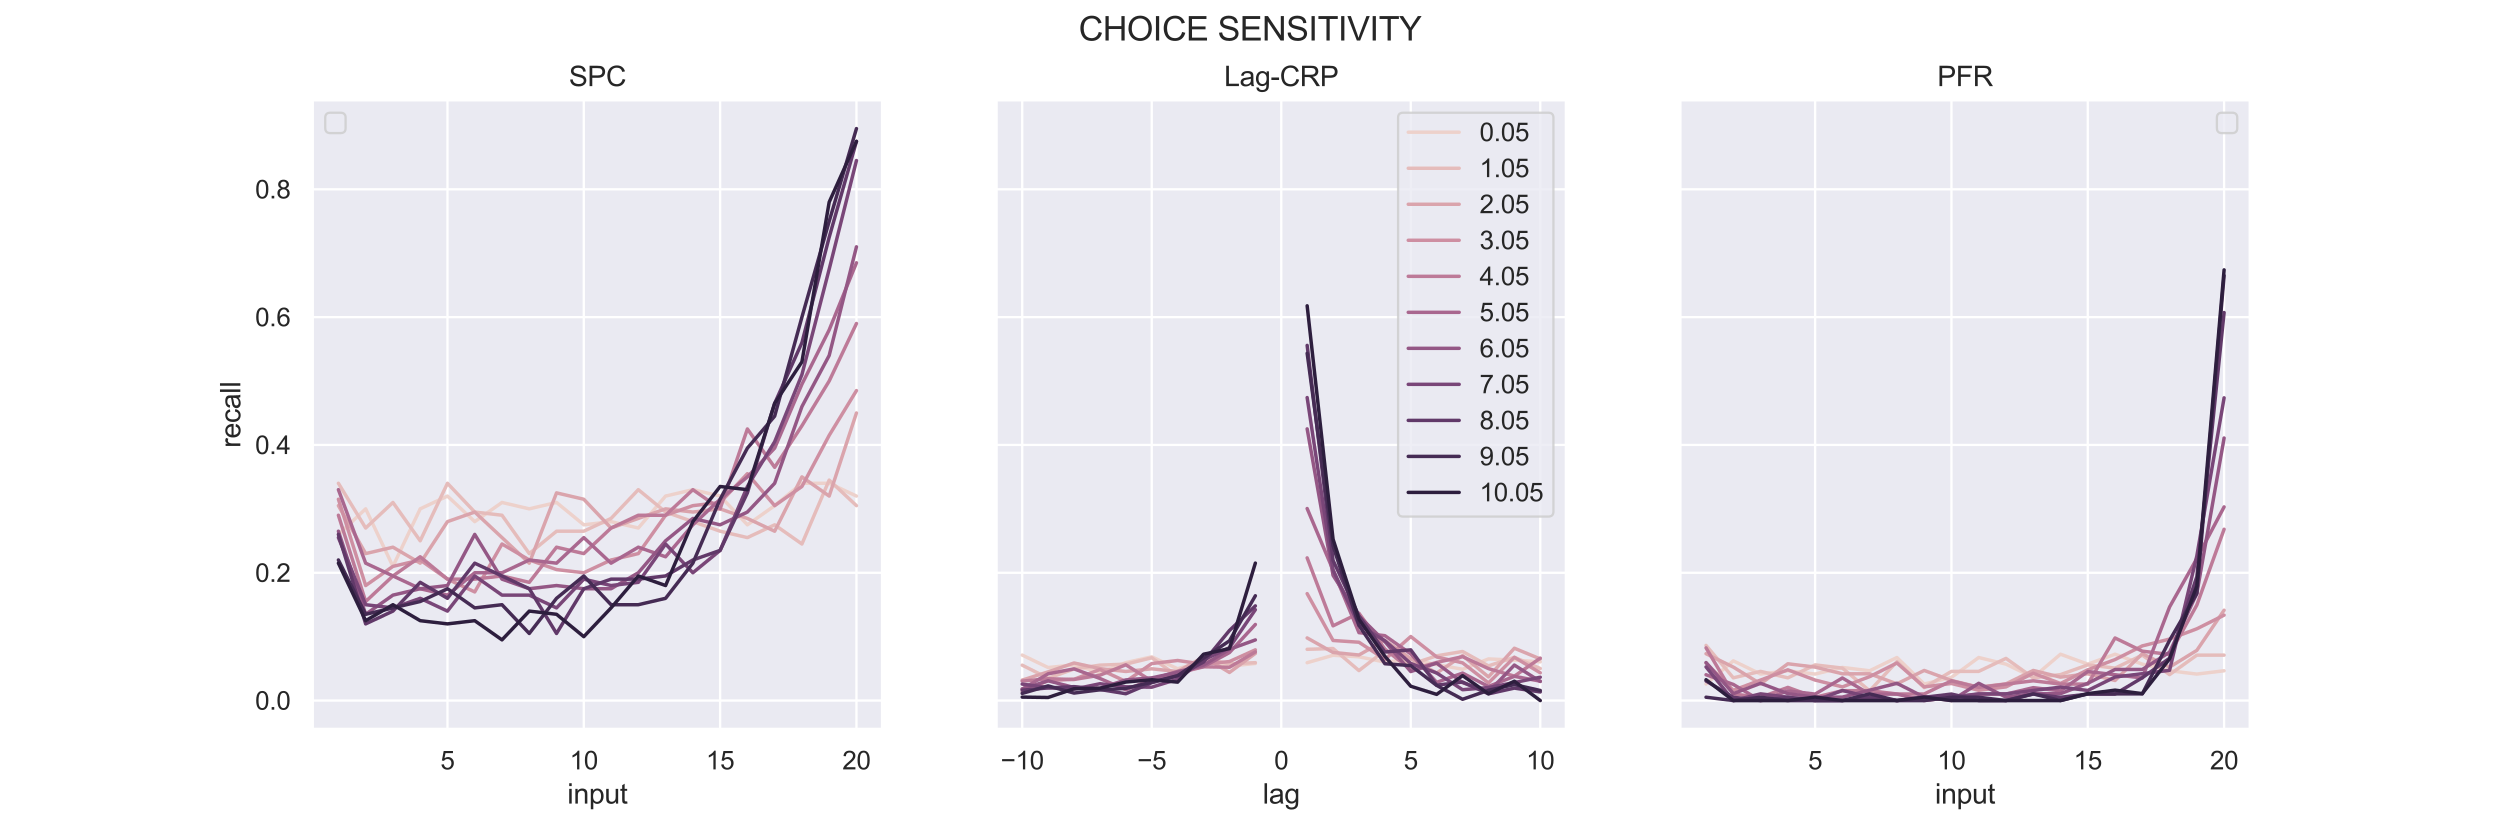 <?xml version="1.0" encoding="utf-8" standalone="no"?>
<!DOCTYPE svg PUBLIC "-//W3C//DTD SVG 1.1//EN"
  "http://www.w3.org/Graphics/SVG/1.1/DTD/svg11.dtd">
<svg height="360pt" version="1.1" viewBox="0 0 1080 360" width="1080pt" xmlns="http://www.w3.org/2000/svg" xmlns:xlink="http://www.w3.org/1999/xlink">
 <defs>
  <style type="text/css">*{stroke-linecap:butt;stroke-linejoin:round;}</style>
 </defs>
 <g id="figure_1">
  <g id="patch_1">
   <path d="M 0 360 
L 1080 360 
L 1080 0 
L 0 0 
z
" style="fill:#ffffff;"/>
  </g>
  <g id="axes_1">
   <g id="patch_2">
    <path d="M 135 315 
L 381.176 315 
L 381.176 43.2 
L 135 43.2 
z
" style="fill:#eaeaf2;"/>
   </g>
   <g id="matplotlib.axis_1">
    <g id="xtick_1">
     <g id="line2d_1">
      <path clip-path="url(#p5388444b3c)" d="M 193.305 315 
L 193.305 43.2 
" style="fill:none;stroke:#ffffff;stroke-linecap:round;"/>
     </g>
     <g id="text_1">
      <!-- 5 -->
      <g style="fill:#262626;" transform="translate(190.246 332.374)scale(0.11 -0.11)">
       <defs>
        <path d="M 266 1200 
L 856 1250 
Q 922 819 1161 601 
Q 1400 384 1738 384 
Q 2144 384 2425 690 
Q 2706 997 2706 1503 
Q 2706 1984 2436 2262 
Q 2166 2541 1728 2541 
Q 1456 2541 1237 2417 
Q 1019 2294 894 2097 
L 366 2166 
L 809 4519 
L 3088 4519 
L 3088 3981 
L 1259 3981 
L 1013 2750 
Q 1425 3038 1878 3038 
Q 2478 3038 2890 2622 
Q 3303 2206 3303 1553 
Q 3303 931 2941 478 
Q 2500 -78 1738 -78 
Q 1113 -78 717 272 
Q 322 622 266 1200 
z
" id="ArialMT-35" transform="scale(0.016)"/>
       </defs>
       <use xlink:href="#ArialMT-35"/>
      </g>
     </g>
    </g>
    <g id="xtick_2">
     <g id="line2d_2">
      <path clip-path="url(#p5388444b3c)" d="M 252.199 315 
L 252.199 43.2 
" style="fill:none;stroke:#ffffff;stroke-linecap:round;"/>
     </g>
     <g id="text_2">
      <!-- 10 -->
      <g style="fill:#262626;" transform="translate(246.082 332.374)scale(0.11 -0.11)">
       <defs>
        <path d="M 2384 0 
L 1822 0 
L 1822 3584 
Q 1619 3391 1289 3197 
Q 959 3003 697 2906 
L 697 3450 
Q 1169 3672 1522 3987 
Q 1875 4303 2022 4600 
L 2384 4600 
L 2384 0 
z
" id="ArialMT-31" transform="scale(0.016)"/>
        <path d="M 266 2259 
Q 266 3072 433 3567 
Q 600 4063 929 4331 
Q 1259 4600 1759 4600 
Q 2128 4600 2406 4451 
Q 2684 4303 2865 4023 
Q 3047 3744 3150 3342 
Q 3253 2941 3253 2259 
Q 3253 1453 3087 958 
Q 2922 463 2592 192 
Q 2263 -78 1759 -78 
Q 1097 -78 719 397 
Q 266 969 266 2259 
z
M 844 2259 
Q 844 1131 1108 757 
Q 1372 384 1759 384 
Q 2147 384 2411 759 
Q 2675 1134 2675 2259 
Q 2675 3391 2411 3762 
Q 2147 4134 1753 4134 
Q 1366 4134 1134 3806 
Q 844 3388 844 2259 
z
" id="ArialMT-30" transform="scale(0.016)"/>
       </defs>
       <use xlink:href="#ArialMT-31"/>
       <use x="55.615" xlink:href="#ArialMT-30"/>
      </g>
     </g>
    </g>
    <g id="xtick_3">
     <g id="line2d_3">
      <path clip-path="url(#p5388444b3c)" d="M 311.093 315 
L 311.093 43.2 
" style="fill:none;stroke:#ffffff;stroke-linecap:round;"/>
     </g>
     <g id="text_3">
      <!-- 15 -->
      <g style="fill:#262626;" transform="translate(304.976 332.374)scale(0.11 -0.11)">
       <use xlink:href="#ArialMT-31"/>
       <use x="55.615" xlink:href="#ArialMT-35"/>
      </g>
     </g>
    </g>
    <g id="xtick_4">
     <g id="line2d_4">
      <path clip-path="url(#p5388444b3c)" d="M 369.987 315 
L 369.987 43.2 
" style="fill:none;stroke:#ffffff;stroke-linecap:round;"/>
     </g>
     <g id="text_4">
      <!-- 20 -->
      <g style="fill:#262626;" transform="translate(363.87 332.374)scale(0.11 -0.11)">
       <defs>
        <path d="M 3222 541 
L 3222 0 
L 194 0 
Q 188 203 259 391 
Q 375 700 629 1000 
Q 884 1300 1366 1694 
Q 2113 2306 2375 2664 
Q 2638 3022 2638 3341 
Q 2638 3675 2398 3904 
Q 2159 4134 1775 4134 
Q 1369 4134 1125 3890 
Q 881 3647 878 3216 
L 300 3275 
Q 359 3922 746 4261 
Q 1134 4600 1788 4600 
Q 2447 4600 2831 4234 
Q 3216 3869 3216 3328 
Q 3216 3053 3103 2787 
Q 2991 2522 2730 2228 
Q 2469 1934 1863 1422 
Q 1356 997 1212 845 
Q 1069 694 975 541 
L 3222 541 
z
" id="ArialMT-32" transform="scale(0.016)"/>
       </defs>
       <use xlink:href="#ArialMT-32"/>
       <use x="55.615" xlink:href="#ArialMT-30"/>
      </g>
     </g>
    </g>
    <g id="text_5">
     <!-- input -->
     <g style="fill:#262626;" transform="translate(245.079 347.149)scale(0.12 -0.12)">
      <defs>
       <path d="M 425 3934 
L 425 4581 
L 988 4581 
L 988 3934 
L 425 3934 
z
M 425 0 
L 425 3319 
L 988 3319 
L 988 0 
L 425 0 
z
" id="ArialMT-69" transform="scale(0.016)"/>
       <path d="M 422 0 
L 422 3319 
L 928 3319 
L 928 2847 
Q 1294 3394 1984 3394 
Q 2284 3394 2536 3286 
Q 2788 3178 2913 3003 
Q 3038 2828 3088 2588 
Q 3119 2431 3119 2041 
L 3119 0 
L 2556 0 
L 2556 2019 
Q 2556 2363 2490 2533 
Q 2425 2703 2258 2804 
Q 2091 2906 1866 2906 
Q 1506 2906 1245 2678 
Q 984 2450 984 1813 
L 984 0 
L 422 0 
z
" id="ArialMT-6e" transform="scale(0.016)"/>
       <path d="M 422 -1272 
L 422 3319 
L 934 3319 
L 934 2888 
Q 1116 3141 1344 3267 
Q 1572 3394 1897 3394 
Q 2322 3394 2647 3175 
Q 2972 2956 3137 2557 
Q 3303 2159 3303 1684 
Q 3303 1175 3120 767 
Q 2938 359 2589 142 
Q 2241 -75 1856 -75 
Q 1575 -75 1351 44 
Q 1128 163 984 344 
L 984 -1272 
L 422 -1272 
z
M 931 1641 
Q 931 1000 1190 694 
Q 1450 388 1819 388 
Q 2194 388 2461 705 
Q 2728 1022 2728 1688 
Q 2728 2322 2467 2637 
Q 2206 2953 1844 2953 
Q 1484 2953 1207 2617 
Q 931 2281 931 1641 
z
" id="ArialMT-70" transform="scale(0.016)"/>
       <path d="M 2597 0 
L 2597 488 
Q 2209 -75 1544 -75 
Q 1250 -75 995 37 
Q 741 150 617 320 
Q 494 491 444 738 
Q 409 903 409 1263 
L 409 3319 
L 972 3319 
L 972 1478 
Q 972 1038 1006 884 
Q 1059 663 1231 536 
Q 1403 409 1656 409 
Q 1909 409 2131 539 
Q 2353 669 2445 892 
Q 2538 1116 2538 1541 
L 2538 3319 
L 3100 3319 
L 3100 0 
L 2597 0 
z
" id="ArialMT-75" transform="scale(0.016)"/>
       <path d="M 1650 503 
L 1731 6 
Q 1494 -44 1306 -44 
Q 1000 -44 831 53 
Q 663 150 594 308 
Q 525 466 525 972 
L 525 2881 
L 113 2881 
L 113 3319 
L 525 3319 
L 525 4141 
L 1084 4478 
L 1084 3319 
L 1650 3319 
L 1650 2881 
L 1084 2881 
L 1084 941 
Q 1084 700 1114 631 
Q 1144 563 1211 522 
Q 1278 481 1403 481 
Q 1497 481 1650 503 
z
" id="ArialMT-74" transform="scale(0.016)"/>
      </defs>
      <use xlink:href="#ArialMT-69"/>
      <use x="22.217" xlink:href="#ArialMT-6e"/>
      <use x="77.832" xlink:href="#ArialMT-70"/>
      <use x="133.447" xlink:href="#ArialMT-75"/>
      <use x="189.062" xlink:href="#ArialMT-74"/>
     </g>
    </g>
   </g>
   <g id="matplotlib.axis_2">
    <g id="ytick_1">
     <g id="line2d_5">
      <path clip-path="url(#p5388444b3c)" d="M 135 302.645 
L 381.176 302.645 
" style="fill:none;stroke:#ffffff;stroke-linecap:round;"/>
     </g>
     <g id="text_6">
      <!-- 0.0 -->
      <g style="fill:#262626;" transform="translate(110.21 306.582)scale(0.11 -0.11)">
       <defs>
        <path d="M 581 0 
L 581 641 
L 1222 641 
L 1222 0 
L 581 0 
z
" id="ArialMT-2e" transform="scale(0.016)"/>
       </defs>
       <use xlink:href="#ArialMT-30"/>
       <use x="55.615" xlink:href="#ArialMT-2e"/>
       <use x="83.398" xlink:href="#ArialMT-30"/>
      </g>
     </g>
    </g>
    <g id="ytick_2">
     <g id="line2d_6">
      <path clip-path="url(#p5388444b3c)" d="M 135 247.43 
L 381.176 247.43 
" style="fill:none;stroke:#ffffff;stroke-linecap:round;"/>
     </g>
     <g id="text_7">
      <!-- 0.2 -->
      <g style="fill:#262626;" transform="translate(110.21 251.366)scale(0.11 -0.11)">
       <use xlink:href="#ArialMT-30"/>
       <use x="55.615" xlink:href="#ArialMT-2e"/>
       <use x="83.398" xlink:href="#ArialMT-32"/>
      </g>
     </g>
    </g>
    <g id="ytick_3">
     <g id="line2d_7">
      <path clip-path="url(#p5388444b3c)" d="M 135 192.214 
L 381.176 192.214 
" style="fill:none;stroke:#ffffff;stroke-linecap:round;"/>
     </g>
     <g id="text_8">
      <!-- 0.4 -->
      <g style="fill:#262626;" transform="translate(110.21 196.151)scale(0.11 -0.11)">
       <defs>
        <path d="M 2069 0 
L 2069 1097 
L 81 1097 
L 81 1613 
L 2172 4581 
L 2631 4581 
L 2631 1613 
L 3250 1613 
L 3250 1097 
L 2631 1097 
L 2631 0 
L 2069 0 
z
M 2069 1613 
L 2069 3678 
L 634 1613 
L 2069 1613 
z
" id="ArialMT-34" transform="scale(0.016)"/>
       </defs>
       <use xlink:href="#ArialMT-30"/>
       <use x="55.615" xlink:href="#ArialMT-2e"/>
       <use x="83.398" xlink:href="#ArialMT-34"/>
      </g>
     </g>
    </g>
    <g id="ytick_4">
     <g id="line2d_8">
      <path clip-path="url(#p5388444b3c)" d="M 135 136.998 
L 381.176 136.998 
" style="fill:none;stroke:#ffffff;stroke-linecap:round;"/>
     </g>
     <g id="text_9">
      <!-- 0.6 -->
      <g style="fill:#262626;" transform="translate(110.21 140.935)scale(0.11 -0.11)">
       <defs>
        <path d="M 3184 3459 
L 2625 3416 
Q 2550 3747 2413 3897 
Q 2184 4138 1850 4138 
Q 1581 4138 1378 3988 
Q 1113 3794 959 3422 
Q 806 3050 800 2363 
Q 1003 2672 1297 2822 
Q 1591 2972 1913 2972 
Q 2475 2972 2870 2558 
Q 3266 2144 3266 1488 
Q 3266 1056 3080 686 
Q 2894 316 2569 119 
Q 2244 -78 1831 -78 
Q 1128 -78 684 439 
Q 241 956 241 2144 
Q 241 3472 731 4075 
Q 1159 4600 1884 4600 
Q 2425 4600 2770 4297 
Q 3116 3994 3184 3459 
z
M 888 1484 
Q 888 1194 1011 928 
Q 1134 663 1356 523 
Q 1578 384 1822 384 
Q 2178 384 2434 671 
Q 2691 959 2691 1453 
Q 2691 1928 2437 2201 
Q 2184 2475 1800 2475 
Q 1419 2475 1153 2201 
Q 888 1928 888 1484 
z
" id="ArialMT-36" transform="scale(0.016)"/>
       </defs>
       <use xlink:href="#ArialMT-30"/>
       <use x="55.615" xlink:href="#ArialMT-2e"/>
       <use x="83.398" xlink:href="#ArialMT-36"/>
      </g>
     </g>
    </g>
    <g id="ytick_5">
     <g id="line2d_9">
      <path clip-path="url(#p5388444b3c)" d="M 135 81.782 
L 381.176 81.782 
" style="fill:none;stroke:#ffffff;stroke-linecap:round;"/>
     </g>
     <g id="text_10">
      <!-- 0.8 -->
      <g style="fill:#262626;" transform="translate(110.21 85.719)scale(0.11 -0.11)">
       <defs>
        <path d="M 1131 2484 
Q 781 2613 612 2850 
Q 444 3088 444 3419 
Q 444 3919 803 4259 
Q 1163 4600 1759 4600 
Q 2359 4600 2725 4251 
Q 3091 3903 3091 3403 
Q 3091 3084 2923 2848 
Q 2756 2613 2416 2484 
Q 2838 2347 3058 2040 
Q 3278 1734 3278 1309 
Q 3278 722 2862 322 
Q 2447 -78 1769 -78 
Q 1091 -78 675 323 
Q 259 725 259 1325 
Q 259 1772 486 2073 
Q 713 2375 1131 2484 
z
M 1019 3438 
Q 1019 3113 1228 2906 
Q 1438 2700 1772 2700 
Q 2097 2700 2305 2904 
Q 2513 3109 2513 3406 
Q 2513 3716 2298 3927 
Q 2084 4138 1766 4138 
Q 1444 4138 1231 3931 
Q 1019 3725 1019 3438 
z
M 838 1322 
Q 838 1081 952 856 
Q 1066 631 1291 507 
Q 1516 384 1775 384 
Q 2178 384 2440 643 
Q 2703 903 2703 1303 
Q 2703 1709 2433 1975 
Q 2163 2241 1756 2241 
Q 1359 2241 1098 1978 
Q 838 1716 838 1322 
z
" id="ArialMT-38" transform="scale(0.016)"/>
       </defs>
       <use xlink:href="#ArialMT-30"/>
       <use x="55.615" xlink:href="#ArialMT-2e"/>
       <use x="83.398" xlink:href="#ArialMT-38"/>
      </g>
     </g>
    </g>
    <g id="text_11">
     <!-- recall -->
     <g style="fill:#262626;" transform="translate(103.825 193.437)rotate(-90)scale(0.12 -0.12)">
      <defs>
       <path d="M 416 0 
L 416 3319 
L 922 3319 
L 922 2816 
Q 1116 3169 1280 3281 
Q 1444 3394 1641 3394 
Q 1925 3394 2219 3213 
L 2025 2691 
Q 1819 2813 1613 2813 
Q 1428 2813 1281 2702 
Q 1134 2591 1072 2394 
Q 978 2094 978 1738 
L 978 0 
L 416 0 
z
" id="ArialMT-72" transform="scale(0.016)"/>
       <path d="M 2694 1069 
L 3275 997 
Q 3138 488 2766 206 
Q 2394 -75 1816 -75 
Q 1088 -75 661 373 
Q 234 822 234 1631 
Q 234 2469 665 2931 
Q 1097 3394 1784 3394 
Q 2450 3394 2872 2941 
Q 3294 2488 3294 1666 
Q 3294 1616 3291 1516 
L 816 1516 
Q 847 969 1125 678 
Q 1403 388 1819 388 
Q 2128 388 2347 550 
Q 2566 713 2694 1069 
z
M 847 1978 
L 2700 1978 
Q 2663 2397 2488 2606 
Q 2219 2931 1791 2931 
Q 1403 2931 1139 2672 
Q 875 2413 847 1978 
z
" id="ArialMT-65" transform="scale(0.016)"/>
       <path d="M 2588 1216 
L 3141 1144 
Q 3050 572 2676 248 
Q 2303 -75 1759 -75 
Q 1078 -75 664 370 
Q 250 816 250 1647 
Q 250 2184 428 2587 
Q 606 2991 970 3192 
Q 1334 3394 1763 3394 
Q 2303 3394 2647 3120 
Q 2991 2847 3088 2344 
L 2541 2259 
Q 2463 2594 2264 2762 
Q 2066 2931 1784 2931 
Q 1359 2931 1093 2626 
Q 828 2322 828 1663 
Q 828 994 1084 691 
Q 1341 388 1753 388 
Q 2084 388 2306 591 
Q 2528 794 2588 1216 
z
" id="ArialMT-63" transform="scale(0.016)"/>
       <path d="M 2588 409 
Q 2275 144 1986 34 
Q 1697 -75 1366 -75 
Q 819 -75 525 192 
Q 231 459 231 875 
Q 231 1119 342 1320 
Q 453 1522 633 1644 
Q 813 1766 1038 1828 
Q 1203 1872 1538 1913 
Q 2219 1994 2541 2106 
Q 2544 2222 2544 2253 
Q 2544 2597 2384 2738 
Q 2169 2928 1744 2928 
Q 1347 2928 1158 2789 
Q 969 2650 878 2297 
L 328 2372 
Q 403 2725 575 2942 
Q 747 3159 1072 3276 
Q 1397 3394 1825 3394 
Q 2250 3394 2515 3294 
Q 2781 3194 2906 3042 
Q 3031 2891 3081 2659 
Q 3109 2516 3109 2141 
L 3109 1391 
Q 3109 606 3145 398 
Q 3181 191 3288 0 
L 2700 0 
Q 2613 175 2588 409 
z
M 2541 1666 
Q 2234 1541 1622 1453 
Q 1275 1403 1131 1340 
Q 988 1278 909 1158 
Q 831 1038 831 891 
Q 831 666 1001 516 
Q 1172 366 1500 366 
Q 1825 366 2078 508 
Q 2331 650 2450 897 
Q 2541 1088 2541 1459 
L 2541 1666 
z
" id="ArialMT-61" transform="scale(0.016)"/>
       <path d="M 409 0 
L 409 4581 
L 972 4581 
L 972 0 
L 409 0 
z
" id="ArialMT-6c" transform="scale(0.016)"/>
      </defs>
      <use xlink:href="#ArialMT-72"/>
      <use x="33.301" xlink:href="#ArialMT-65"/>
      <use x="88.916" xlink:href="#ArialMT-63"/>
      <use x="138.916" xlink:href="#ArialMT-61"/>
      <use x="194.531" xlink:href="#ArialMT-6c"/>
      <use x="216.748" xlink:href="#ArialMT-6c"/>
     </g>
    </g>
   </g>
   <g id="line2d_10">
    <path clip-path="url(#p5388444b3c)" d="M 146.19 230.865 
L 157.969 219.822 
L 169.747 244.669 
L 181.526 219.822 
L 193.305 214.3 
L 205.084 225.343 
L 216.863 217.061 
L 228.641 219.822 
L 240.42 217.061 
L 252.199 226.724 
L 263.978 225.343 
L 275.756 228.104 
L 287.535 214.3 
L 299.314 211.539 
L 311.093 214.3 
L 322.872 226.724 
L 334.65 218.441 
L 346.429 208.779 
L 358.208 208.779 
L 369.987 214.3 
" style="fill:none;stroke:#edd1cb;stroke-linecap:round;stroke-width:1.5;"/>
   </g>
   <g id="line2d_11">
    <path clip-path="url(#p5388444b3c)" d="M 146.19 208.779 
L 157.969 228.104 
L 169.747 217.061 
L 181.526 233.626 
L 193.305 208.779 
L 205.084 221.202 
L 216.863 222.582 
L 228.641 239.147 
L 240.42 229.484 
L 252.199 229.484 
L 263.978 223.963 
L 275.756 211.539 
L 287.535 221.202 
L 299.314 225.343 
L 311.093 229.484 
L 322.872 232.245 
L 334.65 226.724 
L 346.429 235.006 
L 358.208 207.398 
L 369.987 218.441 
" style="fill:none;stroke:#e5bcbb;stroke-linecap:round;stroke-width:1.5;"/>
   </g>
   <g id="line2d_12">
    <path clip-path="url(#p5388444b3c)" d="M 146.19 218.441 
L 157.969 239.147 
L 169.747 236.386 
L 181.526 243.288 
L 193.305 225.343 
L 205.084 221.202 
L 216.863 232.245 
L 228.641 243.288 
L 240.42 212.92 
L 252.199 215.68 
L 263.978 228.104 
L 275.756 223.963 
L 287.535 219.822 
L 299.314 221.202 
L 311.093 219.822 
L 322.872 223.963 
L 334.65 229.484 
L 346.429 206.018 
L 358.208 214.3 
L 369.987 178.41 
" style="fill:none;stroke:#daa4ac;stroke-linecap:round;stroke-width:1.5;"/>
   </g>
   <g id="line2d_13">
    <path clip-path="url(#p5388444b3c)" d="M 146.19 215.68 
L 157.969 252.951 
L 169.747 244.669 
L 181.526 241.908 
L 193.305 250.19 
L 205.084 255.712 
L 216.863 235.006 
L 228.641 241.908 
L 240.42 246.049 
L 252.199 247.43 
L 263.978 241.908 
L 275.756 239.147 
L 287.535 222.582 
L 299.314 218.441 
L 311.093 217.061 
L 322.872 204.637 
L 334.65 218.441 
L 346.429 210.159 
L 358.208 188.073 
L 369.987 168.747 
" style="fill:none;stroke:#ce8fa2;stroke-linecap:round;stroke-width:1.5;"/>
   </g>
   <g id="line2d_14">
    <path clip-path="url(#p5388444b3c)" d="M 146.19 222.582 
L 157.969 259.853 
L 169.747 248.81 
L 181.526 240.528 
L 193.305 250.19 
L 205.084 250.19 
L 216.863 248.81 
L 228.641 251.571 
L 240.42 236.386 
L 252.199 239.147 
L 263.978 228.104 
L 275.756 222.582 
L 287.535 222.582 
L 299.314 211.539 
L 311.093 219.822 
L 322.872 185.312 
L 334.65 201.877 
L 346.429 183.931 
L 358.208 164.606 
L 369.987 139.759 
" style="fill:none;stroke:#bd7a98;stroke-linecap:round;stroke-width:1.5;"/>
   </g>
   <g id="line2d_15">
    <path clip-path="url(#p5388444b3c)" d="M 146.19 211.539 
L 157.969 243.288 
L 169.747 248.81 
L 181.526 254.332 
L 193.305 257.092 
L 205.084 247.43 
L 216.863 247.43 
L 228.641 241.908 
L 240.42 243.288 
L 252.199 232.245 
L 263.978 243.288 
L 275.756 236.386 
L 287.535 240.528 
L 299.314 226.724 
L 311.093 215.68 
L 322.872 206.018 
L 334.65 193.594 
L 346.429 165.986 
L 358.208 142.52 
L 369.987 113.531 
" style="fill:none;stroke:#a9678f;stroke-linecap:round;stroke-width:1.5;"/>
   </g>
   <g id="line2d_16">
    <path clip-path="url(#p5388444b3c)" d="M 146.19 229.484 
L 157.969 265.375 
L 169.747 257.092 
L 181.526 254.332 
L 193.305 252.951 
L 205.084 230.865 
L 216.863 250.19 
L 228.641 254.332 
L 240.42 252.951 
L 252.199 254.332 
L 263.978 254.332 
L 275.756 247.43 
L 287.535 233.626 
L 299.314 223.963 
L 311.093 226.724 
L 322.872 221.202 
L 334.65 208.779 
L 346.429 175.649 
L 358.208 153.563 
L 369.987 106.629 
" style="fill:none;stroke:#945785;stroke-linecap:round;stroke-width:1.5;"/>
   </g>
   <g id="line2d_17">
    <path clip-path="url(#p5388444b3c)" d="M 146.19 232.245 
L 157.969 261.234 
L 169.747 262.614 
L 181.526 258.473 
L 193.305 263.994 
L 205.084 248.81 
L 216.863 257.092 
L 228.641 257.092 
L 240.42 262.614 
L 252.199 250.19 
L 263.978 252.951 
L 275.756 251.571 
L 287.535 235.006 
L 299.314 247.43 
L 311.093 237.767 
L 322.872 210.159 
L 334.65 190.833 
L 346.429 161.845 
L 358.208 116.292 
L 369.987 69.359 
" style="fill:none;stroke:#794678;stroke-linecap:round;stroke-width:1.5;"/>
   </g>
   <g id="line2d_18">
    <path clip-path="url(#p5388444b3c)" d="M 146.19 230.865 
L 157.969 269.516 
L 169.747 263.994 
L 181.526 251.571 
L 193.305 258.473 
L 205.084 243.288 
L 216.863 248.81 
L 228.641 254.332 
L 240.42 273.657 
L 252.199 254.332 
L 263.978 250.19 
L 275.756 250.19 
L 287.535 248.81 
L 299.314 241.908 
L 311.093 237.767 
L 322.872 212.92 
L 334.65 174.269 
L 346.429 148.041 
L 358.208 102.488 
L 369.987 61.076 
" style="fill:none;stroke:#613969;stroke-linecap:round;stroke-width:1.5;"/>
   </g>
   <g id="line2d_19">
    <path clip-path="url(#p5388444b3c)" d="M 146.19 241.908 
L 157.969 265.375 
L 169.747 262.614 
L 181.526 259.853 
L 193.305 254.332 
L 205.084 262.614 
L 216.863 261.234 
L 228.641 273.657 
L 240.42 258.473 
L 252.199 248.81 
L 263.978 261.234 
L 275.756 261.234 
L 287.535 258.473 
L 299.314 243.288 
L 311.093 215.68 
L 322.872 193.594 
L 334.65 179.79 
L 346.429 136.998 
L 358.208 95.586 
L 369.987 55.555 
" style="fill:none;stroke:#452b54;stroke-linecap:round;stroke-width:1.5;"/>
   </g>
   <g id="line2d_20">
    <path clip-path="url(#p5388444b3c)" d="M 146.19 243.288 
L 157.969 268.136 
L 169.747 261.234 
L 181.526 268.136 
L 193.305 269.516 
L 205.084 268.136 
L 216.863 276.418 
L 228.641 263.994 
L 240.42 265.375 
L 252.199 275.038 
L 263.978 262.614 
L 275.756 248.81 
L 287.535 252.951 
L 299.314 225.343 
L 311.093 210.159 
L 322.872 211.539 
L 334.65 174.269 
L 346.429 156.323 
L 358.208 87.304 
L 369.987 61.076 
" style="fill:none;stroke:#2d1e3e;stroke-linecap:round;stroke-width:1.5;"/>
   </g>
   <g id="line2d_21"/>
   <g id="line2d_22"/>
   <g id="line2d_23"/>
   <g id="line2d_24"/>
   <g id="line2d_25"/>
   <g id="patch_3">
    <path d="M 135 315 
L 135 43.2 
" style="fill:none;stroke:#ffffff;stroke-linecap:square;stroke-linejoin:miter;stroke-width:1.25;"/>
   </g>
   <g id="patch_4">
    <path d="M 381.176 315 
L 381.176 43.2 
" style="fill:none;stroke:#ffffff;stroke-linecap:square;stroke-linejoin:miter;stroke-width:1.25;"/>
   </g>
   <g id="patch_5">
    <path d="M 135 315 
L 381.176 315 
" style="fill:none;stroke:#ffffff;stroke-linecap:square;stroke-linejoin:miter;stroke-width:1.25;"/>
   </g>
   <g id="patch_6">
    <path d="M 135 43.2 
L 381.176 43.2 
" style="fill:none;stroke:#ffffff;stroke-linecap:square;stroke-linejoin:miter;stroke-width:1.25;"/>
   </g>
   <g id="text_12">
    <!-- SPC -->
    <g style="fill:#262626;" transform="translate(245.751 37.2)scale(0.12 -0.12)">
     <defs>
      <path d="M 288 1472 
L 859 1522 
Q 900 1178 1048 958 
Q 1197 738 1509 602 
Q 1822 466 2213 466 
Q 2559 466 2825 569 
Q 3091 672 3220 851 
Q 3350 1031 3350 1244 
Q 3350 1459 3225 1620 
Q 3100 1781 2813 1891 
Q 2628 1963 1997 2114 
Q 1366 2266 1113 2400 
Q 784 2572 623 2826 
Q 463 3081 463 3397 
Q 463 3744 659 4045 
Q 856 4347 1234 4503 
Q 1613 4659 2075 4659 
Q 2584 4659 2973 4495 
Q 3363 4331 3572 4012 
Q 3781 3694 3797 3291 
L 3216 3247 
Q 3169 3681 2898 3903 
Q 2628 4125 2100 4125 
Q 1550 4125 1298 3923 
Q 1047 3722 1047 3438 
Q 1047 3191 1225 3031 
Q 1400 2872 2139 2705 
Q 2878 2538 3153 2413 
Q 3553 2228 3743 1945 
Q 3934 1663 3934 1294 
Q 3934 928 3725 604 
Q 3516 281 3123 101 
Q 2731 -78 2241 -78 
Q 1619 -78 1198 103 
Q 778 284 539 648 
Q 300 1013 288 1472 
z
" id="ArialMT-53" transform="scale(0.016)"/>
      <path d="M 494 0 
L 494 4581 
L 2222 4581 
Q 2678 4581 2919 4538 
Q 3256 4481 3484 4323 
Q 3713 4166 3852 3881 
Q 3991 3597 3991 3256 
Q 3991 2672 3619 2267 
Q 3247 1863 2275 1863 
L 1100 1863 
L 1100 0 
L 494 0 
z
M 1100 2403 
L 2284 2403 
Q 2872 2403 3119 2622 
Q 3366 2841 3366 3238 
Q 3366 3525 3220 3729 
Q 3075 3934 2838 4000 
Q 2684 4041 2272 4041 
L 1100 4041 
L 1100 2403 
z
" id="ArialMT-50" transform="scale(0.016)"/>
      <path d="M 3763 1606 
L 4369 1453 
Q 4178 706 3683 314 
Q 3188 -78 2472 -78 
Q 1731 -78 1267 223 
Q 803 525 561 1097 
Q 319 1669 319 2325 
Q 319 3041 592 3573 
Q 866 4106 1370 4382 
Q 1875 4659 2481 4659 
Q 3169 4659 3637 4309 
Q 4106 3959 4291 3325 
L 3694 3184 
Q 3534 3684 3231 3912 
Q 2928 4141 2469 4141 
Q 1941 4141 1586 3887 
Q 1231 3634 1087 3207 
Q 944 2781 944 2328 
Q 944 1744 1114 1308 
Q 1284 872 1643 656 
Q 2003 441 2422 441 
Q 2931 441 3284 734 
Q 3638 1028 3763 1606 
z
" id="ArialMT-43" transform="scale(0.016)"/>
     </defs>
     <use xlink:href="#ArialMT-53"/>
     <use x="66.699" xlink:href="#ArialMT-50"/>
     <use x="133.398" xlink:href="#ArialMT-43"/>
    </g>
   </g>
   <g id="legend_1">
    <g id="patch_7">
     <path d="M 142.7 57.5 
L 147.1 57.5 
Q 149.3 57.5 149.3 55.3 
L 149.3 50.9 
Q 149.3 48.7 147.1 48.7 
L 142.7 48.7 
Q 140.5 48.7 140.5 50.9 
L 140.5 55.3 
Q 140.5 57.5 142.7 57.5 
z
" style="fill:#eaeaf2;opacity:0.8;stroke:#cccccc;stroke-linejoin:miter;"/>
    </g>
   </g>
  </g>
  <g id="axes_2">
   <g id="patch_8">
    <path d="M 430.412 315 
L 676.588 315 
L 676.588 43.2 
L 430.412 43.2 
z
" style="fill:#eaeaf2;"/>
   </g>
   <g id="matplotlib.axis_3">
    <g id="xtick_5">
     <g id="line2d_26">
      <path clip-path="url(#p97e6991ba8)" d="M 441.602 315 
L 441.602 43.2 
" style="fill:none;stroke:#ffffff;stroke-linecap:round;"/>
     </g>
     <g id="text_13">
      <!-- −10 -->
      <g style="fill:#262626;" transform="translate(432.272 332.374)scale(0.11 -0.11)">
       <defs>
        <path d="M 3381 1997 
L 356 1997 
L 356 2522 
L 3381 2522 
L 3381 1997 
z
" id="ArialMT-2212" transform="scale(0.016)"/>
       </defs>
       <use xlink:href="#ArialMT-2212"/>
       <use x="58.398" xlink:href="#ArialMT-31"/>
       <use x="114.014" xlink:href="#ArialMT-30"/>
      </g>
     </g>
    </g>
    <g id="xtick_6">
     <g id="line2d_27">
      <path clip-path="url(#p97e6991ba8)" d="M 497.551 315 
L 497.551 43.2 
" style="fill:none;stroke:#ffffff;stroke-linecap:round;"/>
     </g>
     <g id="text_14">
      <!-- −5 -->
      <g style="fill:#262626;" transform="translate(491.28 332.374)scale(0.11 -0.11)">
       <use xlink:href="#ArialMT-2212"/>
       <use x="58.398" xlink:href="#ArialMT-35"/>
      </g>
     </g>
    </g>
    <g id="xtick_7">
     <g id="line2d_28">
      <path clip-path="url(#p97e6991ba8)" d="M 553.5 315 
L 553.5 43.2 
" style="fill:none;stroke:#ffffff;stroke-linecap:round;"/>
     </g>
     <g id="text_15">
      <!-- 0 -->
      <g style="fill:#262626;" transform="translate(550.441 332.374)scale(0.11 -0.11)">
       <use xlink:href="#ArialMT-30"/>
      </g>
     </g>
    </g>
    <g id="xtick_8">
     <g id="line2d_29">
      <path clip-path="url(#p97e6991ba8)" d="M 609.449 315 
L 609.449 43.2 
" style="fill:none;stroke:#ffffff;stroke-linecap:round;"/>
     </g>
     <g id="text_16">
      <!-- 5 -->
      <g style="fill:#262626;" transform="translate(606.391 332.374)scale(0.11 -0.11)">
       <use xlink:href="#ArialMT-35"/>
      </g>
     </g>
    </g>
    <g id="xtick_9">
     <g id="line2d_30">
      <path clip-path="url(#p97e6991ba8)" d="M 665.398 315 
L 665.398 43.2 
" style="fill:none;stroke:#ffffff;stroke-linecap:round;"/>
     </g>
     <g id="text_17">
      <!-- 10 -->
      <g style="fill:#262626;" transform="translate(659.281 332.374)scale(0.11 -0.11)">
       <use xlink:href="#ArialMT-31"/>
       <use x="55.615" xlink:href="#ArialMT-30"/>
      </g>
     </g>
    </g>
    <g id="text_18">
     <!-- lag -->
     <g style="fill:#262626;" transform="translate(545.494 347.149)scale(0.12 -0.12)">
      <defs>
       <path d="M 319 -275 
L 866 -356 
Q 900 -609 1056 -725 
Q 1266 -881 1628 -881 
Q 2019 -881 2231 -725 
Q 2444 -569 2519 -288 
Q 2563 -116 2559 434 
Q 2191 0 1641 0 
Q 956 0 581 494 
Q 206 988 206 1678 
Q 206 2153 378 2554 
Q 550 2956 876 3175 
Q 1203 3394 1644 3394 
Q 2231 3394 2613 2919 
L 2613 3319 
L 3131 3319 
L 3131 450 
Q 3131 -325 2973 -648 
Q 2816 -972 2473 -1159 
Q 2131 -1347 1631 -1347 
Q 1038 -1347 672 -1080 
Q 306 -813 319 -275 
z
M 784 1719 
Q 784 1066 1043 766 
Q 1303 466 1694 466 
Q 2081 466 2343 764 
Q 2606 1063 2606 1700 
Q 2606 2309 2336 2618 
Q 2066 2928 1684 2928 
Q 1309 2928 1046 2623 
Q 784 2319 784 1719 
z
" id="ArialMT-67" transform="scale(0.016)"/>
      </defs>
      <use xlink:href="#ArialMT-6c"/>
      <use x="22.217" xlink:href="#ArialMT-61"/>
      <use x="77.832" xlink:href="#ArialMT-67"/>
     </g>
    </g>
   </g>
   <g id="matplotlib.axis_4">
    <g id="ytick_6">
     <g id="line2d_31">
      <path clip-path="url(#p97e6991ba8)" d="M 430.412 302.645 
L 676.588 302.645 
" style="fill:none;stroke:#ffffff;stroke-linecap:round;"/>
     </g>
    </g>
    <g id="ytick_7">
     <g id="line2d_32">
      <path clip-path="url(#p97e6991ba8)" d="M 430.412 247.43 
L 676.588 247.43 
" style="fill:none;stroke:#ffffff;stroke-linecap:round;"/>
     </g>
    </g>
    <g id="ytick_8">
     <g id="line2d_33">
      <path clip-path="url(#p97e6991ba8)" d="M 430.412 192.214 
L 676.588 192.214 
" style="fill:none;stroke:#ffffff;stroke-linecap:round;"/>
     </g>
    </g>
    <g id="ytick_9">
     <g id="line2d_34">
      <path clip-path="url(#p97e6991ba8)" d="M 430.412 136.998 
L 676.588 136.998 
" style="fill:none;stroke:#ffffff;stroke-linecap:round;"/>
     </g>
    </g>
    <g id="ytick_10">
     <g id="line2d_35">
      <path clip-path="url(#p97e6991ba8)" d="M 430.412 81.782 
L 676.588 81.782 
" style="fill:none;stroke:#ffffff;stroke-linecap:round;"/>
     </g>
    </g>
   </g>
   <g id="line2d_36">
    <path clip-path="url(#p97e6991ba8)" d="M 441.602 282.993 
L 452.791 288.376 
L 463.981 287.248 
L 475.171 290.598 
L 486.361 286.256 
L 497.551 283.756 
L 508.741 288.902 
L 519.93 285.744 
L 531.12 287.792 
L 542.31 286.613 
" style="fill:none;stroke:#edd1cb;stroke-linecap:round;stroke-width:1.5;"/>
   </g>
   <g id="line2d_37">
    <path clip-path="url(#p97e6991ba8)" d="M 441.602 287.354 
L 452.791 292.988 
L 463.981 288.998 
L 475.171 287.344 
L 486.361 286.916 
L 497.551 284.172 
L 508.741 292.153 
L 519.93 284.446 
L 531.12 286.765 
L 542.31 286.27 
" style="fill:none;stroke:#e5bcbb;stroke-linecap:round;stroke-width:1.5;"/>
   </g>
   <g id="line2d_38">
    <path clip-path="url(#p97e6991ba8)" d="M 441.602 293.799 
L 452.791 290.247 
L 463.981 286.406 
L 475.171 288.841 
L 486.361 290.074 
L 497.551 288.924 
L 508.741 290.102 
L 519.93 283.806 
L 531.12 290.503 
L 542.31 282.277 
" style="fill:none;stroke:#daa4ac;stroke-linecap:round;stroke-width:1.5;"/>
   </g>
   <g id="line2d_39">
    <path clip-path="url(#p97e6991ba8)" d="M 441.602 298.849 
L 452.791 294.027 
L 463.981 293.45 
L 475.171 289.214 
L 486.361 294.387 
L 497.551 286.658 
L 508.741 285.33 
L 519.93 286.965 
L 531.12 285.785 
L 542.31 280.732 
" style="fill:none;stroke:#ce8fa2;stroke-linecap:round;stroke-width:1.5;"/>
   </g>
   <g id="line2d_40">
    <path clip-path="url(#p97e6991ba8)" d="M 441.602 294.24 
L 452.791 293.213 
L 463.981 293.536 
L 475.171 291.679 
L 486.361 287.194 
L 497.551 294.212 
L 508.741 290.81 
L 519.93 288.057 
L 531.12 288.256 
L 542.31 281.611 
" style="fill:none;stroke:#bd7a98;stroke-linecap:round;stroke-width:1.5;"/>
   </g>
   <g id="line2d_41">
    <path clip-path="url(#p97e6991ba8)" d="M 441.602 297.684 
L 452.791 291.075 
L 463.981 288.952 
L 475.171 293.1 
L 486.361 297.969 
L 497.551 293.56 
L 508.741 290.038 
L 519.93 287.971 
L 531.12 281.912 
L 542.31 269.779 
" style="fill:none;stroke:#a9678f;stroke-linecap:round;stroke-width:1.5;"/>
   </g>
   <g id="line2d_42">
    <path clip-path="url(#p97e6991ba8)" d="M 441.602 297.606 
L 452.791 294.112 
L 463.981 297.013 
L 475.171 297.325 
L 486.361 293.732 
L 497.551 292.828 
L 508.741 290.449 
L 519.93 287.302 
L 531.12 280.5 
L 542.31 276.446 
" style="fill:none;stroke:#945785;stroke-linecap:round;stroke-width:1.5;"/>
   </g>
   <g id="line2d_43">
    <path clip-path="url(#p97e6991ba8)" d="M 441.602 295.532 
L 452.791 297.042 
L 463.981 297.708 
L 475.171 295.369 
L 486.361 296.681 
L 497.551 296.868 
L 508.741 293.399 
L 519.93 285.109 
L 531.12 279.783 
L 542.31 263.393 
" style="fill:none;stroke:#794678;stroke-linecap:round;stroke-width:1.5;"/>
   </g>
   <g id="line2d_44">
    <path clip-path="url(#p97e6991ba8)" d="M 441.602 298.159 
L 452.791 297.177 
L 463.981 296.632 
L 475.171 297.848 
L 486.361 299.696 
L 497.551 294.93 
L 508.741 291.9 
L 519.93 286 
L 531.12 272.367 
L 542.31 261.744 
" style="fill:none;stroke:#613969;stroke-linecap:round;stroke-width:1.5;"/>
   </g>
   <g id="line2d_45">
    <path clip-path="url(#p97e6991ba8)" d="M 441.602 299.552 
L 452.791 296.296 
L 463.981 299.408 
L 475.171 297.998 
L 486.361 297.376 
L 497.551 294.705 
L 508.741 291.904 
L 519.93 284.305 
L 531.12 276.831 
L 542.31 257.376 
" style="fill:none;stroke:#452b54;stroke-linecap:round;stroke-width:1.5;"/>
   </g>
   <g id="line2d_46">
    <path clip-path="url(#p97e6991ba8)" d="M 441.602 301.147 
L 452.791 301.308 
L 463.981 297.529 
L 475.171 297.314 
L 486.361 294.64 
L 497.551 293.655 
L 508.741 294.68 
L 519.93 282.619 
L 531.12 280.191 
L 542.31 243.262 
" style="fill:none;stroke:#2d1e3e;stroke-linecap:round;stroke-width:1.5;"/>
   </g>
   <g id="line2d_47"/>
   <g id="line2d_48"/>
   <g id="line2d_49"/>
   <g id="line2d_50"/>
   <g id="line2d_51"/>
   <g id="line2d_52">
    <path clip-path="url(#p97e6991ba8)" d="M 564.69 286.295 
L 575.88 283.071 
L 587.07 283.744 
L 598.259 286 
L 609.449 284.945 
L 620.639 287.1 
L 631.829 289.124 
L 643.019 284.658 
L 654.209 285.16 
L 665.398 285.913 
" style="fill:none;stroke:#edd1cb;stroke-linecap:round;stroke-width:1.5;"/>
   </g>
   <g id="line2d_53">
    <path clip-path="url(#p97e6991ba8)" d="M 564.69 280.503 
L 575.88 280.157 
L 587.07 289.694 
L 598.259 281.037 
L 609.449 287.027 
L 620.639 283.321 
L 631.829 281.437 
L 643.019 287.658 
L 654.209 283.953 
L 665.398 288.797 
" style="fill:none;stroke:#e5bcbb;stroke-linecap:round;stroke-width:1.5;"/>
   </g>
   <g id="line2d_54">
    <path clip-path="url(#p97e6991ba8)" d="M 564.69 275.588 
L 575.88 281.866 
L 587.07 282.96 
L 598.259 276.617 
L 609.449 284.548 
L 620.639 290.756 
L 631.829 283.233 
L 643.019 292.423 
L 654.209 280.034 
L 665.398 284.66 
" style="fill:none;stroke:#daa4ac;stroke-linecap:round;stroke-width:1.5;"/>
   </g>
   <g id="line2d_55">
    <path clip-path="url(#p97e6991ba8)" d="M 564.69 256.453 
L 575.88 276.684 
L 587.07 277.444 
L 598.259 284.854 
L 609.449 274.984 
L 620.639 283.812 
L 631.829 286.349 
L 643.019 295.022 
L 654.209 283.959 
L 665.398 290.653 
" style="fill:none;stroke:#ce8fa2;stroke-linecap:round;stroke-width:1.5;"/>
   </g>
   <g id="line2d_56">
    <path clip-path="url(#p97e6991ba8)" d="M 564.69 241.009 
L 575.88 270.353 
L 587.07 264.905 
L 598.259 280.397 
L 609.449 289.333 
L 620.639 286.17 
L 631.829 283.661 
L 643.019 288.841 
L 654.209 292.099 
L 665.398 284.315 
" style="fill:none;stroke:#bd7a98;stroke-linecap:round;stroke-width:1.5;"/>
   </g>
   <g id="line2d_57">
    <path clip-path="url(#p97e6991ba8)" d="M 564.69 219.693 
L 575.88 246.274 
L 587.07 273.308 
L 598.259 274.607 
L 609.449 282.479 
L 620.639 294.78 
L 631.829 290.768 
L 643.019 296.561 
L 654.209 292.171 
L 665.398 294.263 
" style="fill:none;stroke:#a9678f;stroke-linecap:round;stroke-width:1.5;"/>
   </g>
   <g id="line2d_58">
    <path clip-path="url(#p97e6991ba8)" d="M 564.69 185.281 
L 575.88 248.545 
L 587.07 266.144 
L 598.259 277.19 
L 609.449 290.112 
L 620.639 286.468 
L 631.829 294.902 
L 643.019 298.947 
L 654.209 287.308 
L 665.398 294.401 
" style="fill:none;stroke:#945785;stroke-linecap:round;stroke-width:1.5;"/>
   </g>
   <g id="line2d_59">
    <path clip-path="url(#p97e6991ba8)" d="M 564.69 171.758 
L 575.88 246.227 
L 587.07 270.055 
L 598.259 276.802 
L 609.449 286.626 
L 620.639 290.73 
L 631.829 297.959 
L 643.019 297.001 
L 654.209 294.874 
L 665.398 292.545 
" style="fill:none;stroke:#794678;stroke-linecap:round;stroke-width:1.5;"/>
   </g>
   <g id="line2d_60">
    <path clip-path="url(#p97e6991ba8)" d="M 564.69 149.217 
L 575.88 242.087 
L 587.07 266.049 
L 598.259 281.655 
L 609.449 280.736 
L 620.639 295.98 
L 631.829 294.634 
L 643.019 299.731 
L 654.209 297.267 
L 665.398 298.915 
" style="fill:none;stroke:#613969;stroke-linecap:round;stroke-width:1.5;"/>
   </g>
   <g id="line2d_61">
    <path clip-path="url(#p97e6991ba8)" d="M 564.69 152.622 
L 575.88 235.83 
L 587.07 270.171 
L 598.259 286.723 
L 609.449 287.555 
L 620.639 296.102 
L 631.829 302.088 
L 643.019 298.193 
L 654.209 295.743 
L 665.398 298.293 
" style="fill:none;stroke:#452b54;stroke-linecap:round;stroke-width:1.5;"/>
   </g>
   <g id="line2d_62">
    <path clip-path="url(#p97e6991ba8)" d="M 564.69 132.115 
L 575.88 232.931 
L 587.07 267.518 
L 598.259 283.526 
L 609.449 296.462 
L 620.639 299.97 
L 631.829 291.87 
L 643.019 299.717 
L 654.209 294.279 
L 665.398 302.645 
" style="fill:none;stroke:#2d1e3e;stroke-linecap:round;stroke-width:1.5;"/>
   </g>
   <g id="line2d_63"/>
   <g id="line2d_64"/>
   <g id="line2d_65"/>
   <g id="line2d_66"/>
   <g id="line2d_67"/>
   <g id="patch_9">
    <path d="M 430.412 315 
L 430.412 43.2 
" style="fill:none;stroke:#ffffff;stroke-linecap:square;stroke-linejoin:miter;stroke-width:1.25;"/>
   </g>
   <g id="patch_10">
    <path d="M 676.588 315 
L 676.588 43.2 
" style="fill:none;stroke:#ffffff;stroke-linecap:square;stroke-linejoin:miter;stroke-width:1.25;"/>
   </g>
   <g id="patch_11">
    <path d="M 430.412 315 
L 676.588 315 
" style="fill:none;stroke:#ffffff;stroke-linecap:square;stroke-linejoin:miter;stroke-width:1.25;"/>
   </g>
   <g id="patch_12">
    <path d="M 430.412 43.2 
L 676.588 43.2 
" style="fill:none;stroke:#ffffff;stroke-linecap:square;stroke-linejoin:miter;stroke-width:1.25;"/>
   </g>
   <g id="text_19">
    <!-- Lag-CRP -->
    <g style="fill:#262626;" transform="translate(528.824 37.2)scale(0.12 -0.12)">
     <defs>
      <path d="M 469 0 
L 469 4581 
L 1075 4581 
L 1075 541 
L 3331 541 
L 3331 0 
L 469 0 
z
" id="ArialMT-4c" transform="scale(0.016)"/>
      <path d="M 203 1375 
L 203 1941 
L 1931 1941 
L 1931 1375 
L 203 1375 
z
" id="ArialMT-2d" transform="scale(0.016)"/>
      <path d="M 503 0 
L 503 4581 
L 2534 4581 
Q 3147 4581 3465 4457 
Q 3784 4334 3975 4021 
Q 4166 3709 4166 3331 
Q 4166 2844 3850 2509 
Q 3534 2175 2875 2084 
Q 3116 1969 3241 1856 
Q 3506 1613 3744 1247 
L 4541 0 
L 3778 0 
L 3172 953 
Q 2906 1366 2734 1584 
Q 2563 1803 2427 1890 
Q 2291 1978 2150 2013 
Q 2047 2034 1813 2034 
L 1109 2034 
L 1109 0 
L 503 0 
z
M 1109 2559 
L 2413 2559 
Q 2828 2559 3062 2645 
Q 3297 2731 3419 2920 
Q 3541 3109 3541 3331 
Q 3541 3656 3305 3865 
Q 3069 4075 2559 4075 
L 1109 4075 
L 1109 2559 
z
" id="ArialMT-52" transform="scale(0.016)"/>
     </defs>
     <use xlink:href="#ArialMT-4c"/>
     <use x="55.615" xlink:href="#ArialMT-61"/>
     <use x="111.23" xlink:href="#ArialMT-67"/>
     <use x="166.846" xlink:href="#ArialMT-2d"/>
     <use x="200.146" xlink:href="#ArialMT-43"/>
     <use x="272.363" xlink:href="#ArialMT-52"/>
     <use x="344.58" xlink:href="#ArialMT-50"/>
    </g>
   </g>
   <g id="legend_2">
    <g id="patch_13">
     <path d="M 606.164 223.158 
L 668.888 223.158 
Q 671.088 223.158 671.088 220.958 
L 671.088 50.9 
Q 671.088 48.7 668.888 48.7 
L 606.164 48.7 
Q 603.964 48.7 603.964 50.9 
L 603.964 220.958 
Q 603.964 223.158 606.164 223.158 
z
" style="fill:#eaeaf2;opacity:0.8;stroke:#cccccc;stroke-linejoin:miter;"/>
    </g>
    <g id="line2d_68">
     <path d="M 608.364 57.124 
L 630.364 57.124 
" style="fill:none;stroke:#edd1cb;stroke-linecap:round;stroke-width:1.5;"/>
    </g>
    <g id="line2d_69"/>
    <g id="text_20">
     <!-- 0.05 -->
     <g style="fill:#262626;" transform="translate(639.164 60.974)scale(0.11 -0.11)">
      <use xlink:href="#ArialMT-30"/>
      <use x="55.615" xlink:href="#ArialMT-2e"/>
      <use x="83.398" xlink:href="#ArialMT-30"/>
      <use x="139.014" xlink:href="#ArialMT-35"/>
     </g>
    </g>
    <g id="line2d_70">
     <path d="M 608.364 72.683 
L 630.364 72.683 
" style="fill:none;stroke:#e5bcbb;stroke-linecap:round;stroke-width:1.5;"/>
    </g>
    <g id="line2d_71"/>
    <g id="text_21">
     <!-- 1.05 -->
     <g style="fill:#262626;" transform="translate(639.164 76.533)scale(0.11 -0.11)">
      <use xlink:href="#ArialMT-31"/>
      <use x="55.615" xlink:href="#ArialMT-2e"/>
      <use x="83.398" xlink:href="#ArialMT-30"/>
      <use x="139.014" xlink:href="#ArialMT-35"/>
     </g>
    </g>
    <g id="line2d_72">
     <path d="M 608.364 88.243 
L 630.364 88.243 
" style="fill:none;stroke:#daa4ac;stroke-linecap:round;stroke-width:1.5;"/>
    </g>
    <g id="line2d_73"/>
    <g id="text_22">
     <!-- 2.05 -->
     <g style="fill:#262626;" transform="translate(639.164 92.093)scale(0.11 -0.11)">
      <use xlink:href="#ArialMT-32"/>
      <use x="55.615" xlink:href="#ArialMT-2e"/>
      <use x="83.398" xlink:href="#ArialMT-30"/>
      <use x="139.014" xlink:href="#ArialMT-35"/>
     </g>
    </g>
    <g id="line2d_74">
     <path d="M 608.364 103.803 
L 630.364 103.803 
" style="fill:none;stroke:#ce8fa2;stroke-linecap:round;stroke-width:1.5;"/>
    </g>
    <g id="line2d_75"/>
    <g id="text_23">
     <!-- 3.05 -->
     <g style="fill:#262626;" transform="translate(639.164 107.653)scale(0.11 -0.11)">
      <defs>
       <path d="M 269 1209 
L 831 1284 
Q 928 806 1161 595 
Q 1394 384 1728 384 
Q 2125 384 2398 659 
Q 2672 934 2672 1341 
Q 2672 1728 2419 1979 
Q 2166 2231 1775 2231 
Q 1616 2231 1378 2169 
L 1441 2663 
Q 1497 2656 1531 2656 
Q 1891 2656 2178 2843 
Q 2466 3031 2466 3422 
Q 2466 3731 2256 3934 
Q 2047 4138 1716 4138 
Q 1388 4138 1169 3931 
Q 950 3725 888 3313 
L 325 3413 
Q 428 3978 793 4289 
Q 1159 4600 1703 4600 
Q 2078 4600 2393 4439 
Q 2709 4278 2876 4000 
Q 3044 3722 3044 3409 
Q 3044 3113 2884 2869 
Q 2725 2625 2413 2481 
Q 2819 2388 3044 2092 
Q 3269 1797 3269 1353 
Q 3269 753 2831 336 
Q 2394 -81 1725 -81 
Q 1122 -81 723 278 
Q 325 638 269 1209 
z
" id="ArialMT-33" transform="scale(0.016)"/>
      </defs>
      <use xlink:href="#ArialMT-33"/>
      <use x="55.615" xlink:href="#ArialMT-2e"/>
      <use x="83.398" xlink:href="#ArialMT-30"/>
      <use x="139.014" xlink:href="#ArialMT-35"/>
     </g>
    </g>
    <g id="line2d_76">
     <path d="M 608.364 119.363 
L 630.364 119.363 
" style="fill:none;stroke:#bd7a98;stroke-linecap:round;stroke-width:1.5;"/>
    </g>
    <g id="line2d_77"/>
    <g id="text_24">
     <!-- 4.05 -->
     <g style="fill:#262626;" transform="translate(639.164 123.213)scale(0.11 -0.11)">
      <use xlink:href="#ArialMT-34"/>
      <use x="55.615" xlink:href="#ArialMT-2e"/>
      <use x="83.398" xlink:href="#ArialMT-30"/>
      <use x="139.014" xlink:href="#ArialMT-35"/>
     </g>
    </g>
    <g id="line2d_78">
     <path d="M 608.364 134.923 
L 630.364 134.923 
" style="fill:none;stroke:#a9678f;stroke-linecap:round;stroke-width:1.5;"/>
    </g>
    <g id="line2d_79"/>
    <g id="text_25">
     <!-- 5.05 -->
     <g style="fill:#262626;" transform="translate(639.164 138.773)scale(0.11 -0.11)">
      <use xlink:href="#ArialMT-35"/>
      <use x="55.615" xlink:href="#ArialMT-2e"/>
      <use x="83.398" xlink:href="#ArialMT-30"/>
      <use x="139.014" xlink:href="#ArialMT-35"/>
     </g>
    </g>
    <g id="line2d_80">
     <path d="M 608.364 150.483 
L 630.364 150.483 
" style="fill:none;stroke:#945785;stroke-linecap:round;stroke-width:1.5;"/>
    </g>
    <g id="line2d_81"/>
    <g id="text_26">
     <!-- 6.05 -->
     <g style="fill:#262626;" transform="translate(639.164 154.333)scale(0.11 -0.11)">
      <use xlink:href="#ArialMT-36"/>
      <use x="55.615" xlink:href="#ArialMT-2e"/>
      <use x="83.398" xlink:href="#ArialMT-30"/>
      <use x="139.014" xlink:href="#ArialMT-35"/>
     </g>
    </g>
    <g id="line2d_82">
     <path d="M 608.364 166.042 
L 630.364 166.042 
" style="fill:none;stroke:#794678;stroke-linecap:round;stroke-width:1.5;"/>
    </g>
    <g id="line2d_83"/>
    <g id="text_27">
     <!-- 7.05 -->
     <g style="fill:#262626;" transform="translate(639.164 169.893)scale(0.11 -0.11)">
      <defs>
       <path d="M 303 3981 
L 303 4522 
L 3269 4522 
L 3269 4084 
Q 2831 3619 2401 2847 
Q 1972 2075 1738 1259 
Q 1569 684 1522 0 
L 944 0 
Q 953 541 1156 1306 
Q 1359 2072 1739 2783 
Q 2119 3494 2547 3981 
L 303 3981 
z
" id="ArialMT-37" transform="scale(0.016)"/>
      </defs>
      <use xlink:href="#ArialMT-37"/>
      <use x="55.615" xlink:href="#ArialMT-2e"/>
      <use x="83.398" xlink:href="#ArialMT-30"/>
      <use x="139.014" xlink:href="#ArialMT-35"/>
     </g>
    </g>
    <g id="line2d_84">
     <path d="M 608.364 181.602 
L 630.364 181.602 
" style="fill:none;stroke:#613969;stroke-linecap:round;stroke-width:1.5;"/>
    </g>
    <g id="line2d_85"/>
    <g id="text_28">
     <!-- 8.05 -->
     <g style="fill:#262626;" transform="translate(639.164 185.452)scale(0.11 -0.11)">
      <use xlink:href="#ArialMT-38"/>
      <use x="55.615" xlink:href="#ArialMT-2e"/>
      <use x="83.398" xlink:href="#ArialMT-30"/>
      <use x="139.014" xlink:href="#ArialMT-35"/>
     </g>
    </g>
    <g id="line2d_86">
     <path d="M 608.364 197.162 
L 630.364 197.162 
" style="fill:none;stroke:#452b54;stroke-linecap:round;stroke-width:1.5;"/>
    </g>
    <g id="line2d_87"/>
    <g id="text_29">
     <!-- 9.05 -->
     <g style="fill:#262626;" transform="translate(639.164 201.012)scale(0.11 -0.11)">
      <defs>
       <path d="M 350 1059 
L 891 1109 
Q 959 728 1153 556 
Q 1347 384 1650 384 
Q 1909 384 2104 503 
Q 2300 622 2425 820 
Q 2550 1019 2634 1356 
Q 2719 1694 2719 2044 
Q 2719 2081 2716 2156 
Q 2547 1888 2255 1720 
Q 1963 1553 1622 1553 
Q 1053 1553 659 1965 
Q 266 2378 266 3053 
Q 266 3750 677 4175 
Q 1088 4600 1706 4600 
Q 2153 4600 2523 4359 
Q 2894 4119 3086 3673 
Q 3278 3228 3278 2384 
Q 3278 1506 3087 986 
Q 2897 466 2520 194 
Q 2144 -78 1638 -78 
Q 1100 -78 759 220 
Q 419 519 350 1059 
z
M 2653 3081 
Q 2653 3566 2395 3850 
Q 2138 4134 1775 4134 
Q 1400 4134 1122 3828 
Q 844 3522 844 3034 
Q 844 2597 1108 2323 
Q 1372 2050 1759 2050 
Q 2150 2050 2401 2323 
Q 2653 2597 2653 3081 
z
" id="ArialMT-39" transform="scale(0.016)"/>
      </defs>
      <use xlink:href="#ArialMT-39"/>
      <use x="55.615" xlink:href="#ArialMT-2e"/>
      <use x="83.398" xlink:href="#ArialMT-30"/>
      <use x="139.014" xlink:href="#ArialMT-35"/>
     </g>
    </g>
    <g id="line2d_88">
     <path d="M 608.364 212.722 
L 630.364 212.722 
" style="fill:none;stroke:#2d1e3e;stroke-linecap:round;stroke-width:1.5;"/>
    </g>
    <g id="line2d_89"/>
    <g id="text_30">
     <!-- 10.05 -->
     <g style="fill:#262626;" transform="translate(639.164 216.572)scale(0.11 -0.11)">
      <use xlink:href="#ArialMT-31"/>
      <use x="55.615" xlink:href="#ArialMT-30"/>
      <use x="111.23" xlink:href="#ArialMT-2e"/>
      <use x="139.014" xlink:href="#ArialMT-30"/>
      <use x="194.629" xlink:href="#ArialMT-35"/>
     </g>
    </g>
   </g>
  </g>
  <g id="axes_3">
   <g id="patch_14">
    <path d="M 725.824 315 
L 972 315 
L 972 43.2 
L 725.824 43.2 
z
" style="fill:#eaeaf2;"/>
   </g>
   <g id="matplotlib.axis_5">
    <g id="xtick_10">
     <g id="line2d_90">
      <path clip-path="url(#p6336980d61)" d="M 784.128 315 
L 784.128 43.2 
" style="fill:none;stroke:#ffffff;stroke-linecap:round;"/>
     </g>
     <g id="text_31">
      <!-- 5 -->
      <g style="fill:#262626;" transform="translate(781.07 332.374)scale(0.11 -0.11)">
       <use xlink:href="#ArialMT-35"/>
      </g>
     </g>
    </g>
    <g id="xtick_11">
     <g id="line2d_91">
      <path clip-path="url(#p6336980d61)" d="M 843.022 315 
L 843.022 43.2 
" style="fill:none;stroke:#ffffff;stroke-linecap:round;"/>
     </g>
     <g id="text_32">
      <!-- 10 -->
      <g style="fill:#262626;" transform="translate(836.905 332.374)scale(0.11 -0.11)">
       <use xlink:href="#ArialMT-31"/>
       <use x="55.615" xlink:href="#ArialMT-30"/>
      </g>
     </g>
    </g>
    <g id="xtick_12">
     <g id="line2d_92">
      <path clip-path="url(#p6336980d61)" d="M 901.916 315 
L 901.916 43.2 
" style="fill:none;stroke:#ffffff;stroke-linecap:round;"/>
     </g>
     <g id="text_33">
      <!-- 15 -->
      <g style="fill:#262626;" transform="translate(895.799 332.374)scale(0.11 -0.11)">
       <use xlink:href="#ArialMT-31"/>
       <use x="55.615" xlink:href="#ArialMT-35"/>
      </g>
     </g>
    </g>
    <g id="xtick_13">
     <g id="line2d_93">
      <path clip-path="url(#p6336980d61)" d="M 960.81 315 
L 960.81 43.2 
" style="fill:none;stroke:#ffffff;stroke-linecap:round;"/>
     </g>
     <g id="text_34">
      <!-- 20 -->
      <g style="fill:#262626;" transform="translate(954.693 332.374)scale(0.11 -0.11)">
       <use xlink:href="#ArialMT-32"/>
       <use x="55.615" xlink:href="#ArialMT-30"/>
      </g>
     </g>
    </g>
    <g id="text_35">
     <!-- input -->
     <g style="fill:#262626;" transform="translate(835.902 347.149)scale(0.12 -0.12)">
      <use xlink:href="#ArialMT-69"/>
      <use x="22.217" xlink:href="#ArialMT-6e"/>
      <use x="77.832" xlink:href="#ArialMT-70"/>
      <use x="133.447" xlink:href="#ArialMT-75"/>
      <use x="189.062" xlink:href="#ArialMT-74"/>
     </g>
    </g>
   </g>
   <g id="matplotlib.axis_6">
    <g id="ytick_11">
     <g id="line2d_94">
      <path clip-path="url(#p6336980d61)" d="M 725.824 302.645 
L 972 302.645 
" style="fill:none;stroke:#ffffff;stroke-linecap:round;"/>
     </g>
    </g>
    <g id="ytick_12">
     <g id="line2d_95">
      <path clip-path="url(#p6336980d61)" d="M 725.824 247.43 
L 972 247.43 
" style="fill:none;stroke:#ffffff;stroke-linecap:round;"/>
     </g>
    </g>
    <g id="ytick_13">
     <g id="line2d_96">
      <path clip-path="url(#p6336980d61)" d="M 725.824 192.214 
L 972 192.214 
" style="fill:none;stroke:#ffffff;stroke-linecap:round;"/>
     </g>
    </g>
    <g id="ytick_14">
     <g id="line2d_97">
      <path clip-path="url(#p6336980d61)" d="M 725.824 136.998 
L 972 136.998 
" style="fill:none;stroke:#ffffff;stroke-linecap:round;"/>
     </g>
    </g>
    <g id="ytick_15">
     <g id="line2d_98">
      <path clip-path="url(#p6336980d61)" d="M 725.824 81.782 
L 972 81.782 
" style="fill:none;stroke:#ffffff;stroke-linecap:round;"/>
     </g>
    </g>
   </g>
   <g id="line2d_99">
    <path clip-path="url(#p6336980d61)" d="M 737.013 295.493 
L 748.792 285.48 
L 760.571 291.202 
L 772.35 289.771 
L 784.128 291.202 
L 795.907 288.341 
L 807.686 289.771 
L 819.465 284.049 
L 831.244 295.493 
L 843.022 292.632 
L 854.801 284.049 
L 866.58 286.91 
L 878.359 292.632 
L 890.137 282.619 
L 901.916 286.91 
L 913.695 282.619 
L 925.474 286.91 
L 937.253 289.771 
L 949.031 291.202 
L 960.81 289.771 
" style="fill:none;stroke:#edd1cb;stroke-linecap:round;stroke-width:1.5;"/>
   </g>
   <g id="line2d_100">
    <path clip-path="url(#p6336980d61)" d="M 737.013 278.821 
L 748.792 292.836 
L 760.571 290.033 
L 772.35 292.836 
L 784.128 287.23 
L 795.907 288.631 
L 807.686 298.441 
L 819.465 285.828 
L 831.244 297.04 
L 843.022 290.033 
L 854.801 290.033 
L 866.58 284.427 
L 878.359 292.836 
L 890.137 291.434 
L 901.916 287.23 
L 913.695 288.631 
L 925.474 283.026 
L 937.253 291.434 
L 949.031 283.026 
L 960.81 283.026 
" style="fill:none;stroke:#e5bcbb;stroke-linecap:round;stroke-width:1.5;"/>
   </g>
   <g id="line2d_101">
    <path clip-path="url(#p6336980d61)" d="M 737.013 282.409 
L 748.792 288.191 
L 760.571 295.418 
L 772.35 286.746 
L 784.128 288.191 
L 795.907 291.082 
L 807.686 291.082 
L 819.465 295.418 
L 831.244 289.636 
L 843.022 293.973 
L 854.801 296.864 
L 866.58 295.418 
L 878.359 289.636 
L 890.137 292.527 
L 901.916 291.082 
L 913.695 293.973 
L 925.474 282.409 
L 937.253 288.191 
L 949.031 280.964 
L 960.81 263.619 
" style="fill:none;stroke:#daa4ac;stroke-linecap:round;stroke-width:1.5;"/>
   </g>
   <g id="line2d_102">
    <path clip-path="url(#p6336980d61)" d="M 737.013 286.406 
L 748.792 298.216 
L 760.571 293.787 
L 772.35 289.358 
L 784.128 293.787 
L 795.907 296.74 
L 807.686 292.311 
L 819.465 286.406 
L 831.244 296.74 
L 843.022 295.264 
L 854.801 298.216 
L 866.58 296.74 
L 878.359 290.835 
L 890.137 295.264 
L 901.916 289.358 
L 913.695 284.929 
L 925.474 279.024 
L 937.253 276.071 
L 949.031 271.642 
L 960.81 265.736 
" style="fill:none;stroke:#ce8fa2;stroke-linecap:round;stroke-width:1.5;"/>
   </g>
   <g id="line2d_103">
    <path clip-path="url(#p6336980d61)" d="M 737.013 279.876 
L 748.792 299.799 
L 760.571 301.222 
L 772.35 296.953 
L 784.128 301.222 
L 795.907 298.376 
L 807.686 298.376 
L 819.465 299.799 
L 831.244 299.799 
L 843.022 294.107 
L 854.801 296.953 
L 866.58 295.53 
L 878.359 294.107 
L 890.137 295.53 
L 901.916 295.53 
L 913.695 275.607 
L 925.474 281.299 
L 937.253 282.722 
L 949.031 261.376 
L 960.81 228.645 
" style="fill:none;stroke:#bd7a98;stroke-linecap:round;stroke-width:1.5;"/>
   </g>
   <g id="line2d_104">
    <path clip-path="url(#p6336980d61)" d="M 737.013 291.491 
L 748.792 295.674 
L 760.571 302.645 
L 772.35 298.462 
L 784.128 299.857 
L 795.907 292.885 
L 807.686 299.857 
L 819.465 299.857 
L 831.244 302.645 
L 843.022 301.251 
L 854.801 299.857 
L 866.58 299.857 
L 878.359 297.068 
L 890.137 298.462 
L 901.916 290.096 
L 913.695 291.491 
L 925.474 292.885 
L 937.253 262.21 
L 949.031 241.295 
L 960.81 218.985 
" style="fill:none;stroke:#a9678f;stroke-linecap:round;stroke-width:1.5;"/>
   </g>
   <g id="line2d_105">
    <path clip-path="url(#p6336980d61)" d="M 737.013 286.23 
L 748.792 299.661 
L 760.571 295.184 
L 772.35 299.661 
L 784.128 301.153 
L 795.907 301.153 
L 807.686 298.168 
L 819.465 295.184 
L 831.244 301.153 
L 843.022 302.645 
L 854.801 295.184 
L 866.58 301.153 
L 878.359 299.661 
L 890.137 299.661 
L 901.916 295.184 
L 913.695 289.215 
L 925.474 289.215 
L 937.253 281.753 
L 949.031 256.384 
L 960.81 189.229 
" style="fill:none;stroke:#945785;stroke-linecap:round;stroke-width:1.5;"/>
   </g>
   <g id="line2d_106">
    <path clip-path="url(#p6336980d61)" d="M 737.013 288.115 
L 748.792 302.645 
L 760.571 299.739 
L 772.35 301.192 
L 784.128 302.645 
L 795.907 298.286 
L 807.686 301.192 
L 819.465 302.645 
L 831.244 301.192 
L 843.022 301.192 
L 854.801 299.739 
L 866.58 299.739 
L 878.359 298.286 
L 890.137 296.833 
L 901.916 298.286 
L 913.695 292.474 
L 925.474 291.021 
L 937.253 289.568 
L 949.031 240.164 
L 960.81 171.871 
" style="fill:none;stroke:#794678;stroke-linecap:round;stroke-width:1.5;"/>
   </g>
   <g id="line2d_107">
    <path clip-path="url(#p6336980d61)" d="M 737.013 294.194 
L 748.792 301.237 
L 760.571 302.645 
L 772.35 301.237 
L 784.128 302.645 
L 795.907 302.645 
L 807.686 301.237 
L 819.465 302.645 
L 831.244 301.237 
L 843.022 299.828 
L 854.801 302.645 
L 866.58 302.645 
L 878.359 299.828 
L 890.137 301.237 
L 901.916 299.828 
L 913.695 299.828 
L 925.474 292.785 
L 937.253 284.334 
L 949.031 249.12 
L 960.81 135.026 
" style="fill:none;stroke:#613969;stroke-linecap:round;stroke-width:1.5;"/>
   </g>
   <g id="line2d_108">
    <path clip-path="url(#p6336980d61)" d="M 737.013 301.2 
L 748.792 302.645 
L 760.571 301.2 
L 772.35 302.645 
L 784.128 302.645 
L 795.907 302.645 
L 807.686 299.755 
L 819.465 302.645 
L 831.244 302.645 
L 843.022 301.2 
L 854.801 301.2 
L 866.58 302.645 
L 878.359 299.755 
L 890.137 302.645 
L 901.916 299.755 
L 913.695 299.755 
L 925.474 299.755 
L 937.253 276.628 
L 949.031 256.391 
L 960.81 119.074 
" style="fill:none;stroke:#452b54;stroke-linecap:round;stroke-width:1.5;"/>
   </g>
   <g id="line2d_109">
    <path clip-path="url(#p6336980d61)" d="M 737.013 293.643 
L 748.792 302.645 
L 760.571 302.645 
L 772.35 302.645 
L 784.128 301.145 
L 795.907 302.645 
L 807.686 302.645 
L 819.465 302.645 
L 831.244 301.145 
L 843.022 302.645 
L 854.801 302.645 
L 866.58 302.645 
L 878.359 302.645 
L 890.137 302.645 
L 901.916 299.645 
L 913.695 298.144 
L 925.474 299.645 
L 937.253 284.64 
L 949.031 253.131 
L 960.81 116.592 
" style="fill:none;stroke:#2d1e3e;stroke-linecap:round;stroke-width:1.5;"/>
   </g>
   <g id="line2d_110"/>
   <g id="line2d_111"/>
   <g id="line2d_112"/>
   <g id="line2d_113"/>
   <g id="line2d_114"/>
   <g id="patch_15">
    <path d="M 725.824 315 
L 725.824 43.2 
" style="fill:none;stroke:#ffffff;stroke-linecap:square;stroke-linejoin:miter;stroke-width:1.25;"/>
   </g>
   <g id="patch_16">
    <path d="M 972 315 
L 972 43.2 
" style="fill:none;stroke:#ffffff;stroke-linecap:square;stroke-linejoin:miter;stroke-width:1.25;"/>
   </g>
   <g id="patch_17">
    <path d="M 725.824 315 
L 972 315 
" style="fill:none;stroke:#ffffff;stroke-linecap:square;stroke-linejoin:miter;stroke-width:1.25;"/>
   </g>
   <g id="patch_18">
    <path d="M 725.824 43.2 
L 972 43.2 
" style="fill:none;stroke:#ffffff;stroke-linecap:square;stroke-linejoin:miter;stroke-width:1.25;"/>
   </g>
   <g id="text_36">
    <!-- PFR -->
    <g style="fill:#262626;" transform="translate(836.912 37.2)scale(0.12 -0.12)">
     <defs>
      <path d="M 525 0 
L 525 4581 
L 3616 4581 
L 3616 4041 
L 1131 4041 
L 1131 2622 
L 3281 2622 
L 3281 2081 
L 1131 2081 
L 1131 0 
L 525 0 
z
" id="ArialMT-46" transform="scale(0.016)"/>
     </defs>
     <use xlink:href="#ArialMT-50"/>
     <use x="66.699" xlink:href="#ArialMT-46"/>
     <use x="127.783" xlink:href="#ArialMT-52"/>
    </g>
   </g>
   <g id="legend_3">
    <g id="patch_19">
     <path d="M 959.9 57.5 
L 964.3 57.5 
Q 966.5 57.5 966.5 55.3 
L 966.5 50.9 
Q 966.5 48.7 964.3 48.7 
L 959.9 48.7 
Q 957.7 48.7 957.7 50.9 
L 957.7 55.3 
Q 957.7 57.5 959.9 57.5 
z
" style="fill:#eaeaf2;opacity:0.8;stroke:#cccccc;stroke-linejoin:miter;"/>
    </g>
   </g>
  </g>
  <g id="text_37">
   <!-- CHOICE SENSITIVITY -->
   <g style="fill:#262626;" transform="translate(465.988 17.507)scale(0.144 -0.144)">
    <defs>
     <path d="M 513 0 
L 513 4581 
L 1119 4581 
L 1119 2700 
L 3500 2700 
L 3500 4581 
L 4106 4581 
L 4106 0 
L 3500 0 
L 3500 2159 
L 1119 2159 
L 1119 0 
L 513 0 
z
" id="ArialMT-48" transform="scale(0.016)"/>
     <path d="M 309 2231 
Q 309 3372 921 4017 
Q 1534 4663 2503 4663 
Q 3138 4663 3647 4359 
Q 4156 4056 4423 3514 
Q 4691 2972 4691 2284 
Q 4691 1588 4409 1038 
Q 4128 488 3612 205 
Q 3097 -78 2500 -78 
Q 1853 -78 1343 234 
Q 834 547 571 1087 
Q 309 1628 309 2231 
z
M 934 2222 
Q 934 1394 1379 917 
Q 1825 441 2497 441 
Q 3181 441 3623 922 
Q 4066 1403 4066 2288 
Q 4066 2847 3877 3264 
Q 3688 3681 3323 3911 
Q 2959 4141 2506 4141 
Q 1863 4141 1398 3698 
Q 934 3256 934 2222 
z
" id="ArialMT-4f" transform="scale(0.016)"/>
     <path d="M 597 0 
L 597 4581 
L 1203 4581 
L 1203 0 
L 597 0 
z
" id="ArialMT-49" transform="scale(0.016)"/>
     <path d="M 506 0 
L 506 4581 
L 3819 4581 
L 3819 4041 
L 1113 4041 
L 1113 2638 
L 3647 2638 
L 3647 2100 
L 1113 2100 
L 1113 541 
L 3925 541 
L 3925 0 
L 506 0 
z
" id="ArialMT-45" transform="scale(0.016)"/>
     <path id="ArialMT-20" transform="scale(0.016)"/>
     <path d="M 488 0 
L 488 4581 
L 1109 4581 
L 3516 984 
L 3516 4581 
L 4097 4581 
L 4097 0 
L 3475 0 
L 1069 3600 
L 1069 0 
L 488 0 
z
" id="ArialMT-4e" transform="scale(0.016)"/>
     <path d="M 1659 0 
L 1659 4041 
L 150 4041 
L 150 4581 
L 3781 4581 
L 3781 4041 
L 2266 4041 
L 2266 0 
L 1659 0 
z
" id="ArialMT-54" transform="scale(0.016)"/>
     <path d="M 1803 0 
L 28 4581 
L 684 4581 
L 1875 1253 
Q 2019 853 2116 503 
Q 2222 878 2363 1253 
L 3600 4581 
L 4219 4581 
L 2425 0 
L 1803 0 
z
" id="ArialMT-56" transform="scale(0.016)"/>
     <path d="M 1784 0 
L 1784 1941 
L 19 4581 
L 756 4581 
L 1659 3200 
Q 1909 2813 2125 2425 
Q 2331 2784 2625 3234 
L 3513 4581 
L 4219 4581 
L 2391 1941 
L 2391 0 
L 1784 0 
z
" id="ArialMT-59" transform="scale(0.016)"/>
    </defs>
    <use xlink:href="#ArialMT-43"/>
    <use x="72.217" xlink:href="#ArialMT-48"/>
    <use x="144.434" xlink:href="#ArialMT-4f"/>
    <use x="222.217" xlink:href="#ArialMT-49"/>
    <use x="250" xlink:href="#ArialMT-43"/>
    <use x="322.217" xlink:href="#ArialMT-45"/>
    <use x="388.916" xlink:href="#ArialMT-20"/>
    <use x="416.699" xlink:href="#ArialMT-53"/>
    <use x="483.398" xlink:href="#ArialMT-45"/>
    <use x="550.098" xlink:href="#ArialMT-4e"/>
    <use x="622.314" xlink:href="#ArialMT-53"/>
    <use x="689.014" xlink:href="#ArialMT-49"/>
    <use x="716.797" xlink:href="#ArialMT-54"/>
    <use x="777.881" xlink:href="#ArialMT-49"/>
    <use x="805.664" xlink:href="#ArialMT-56"/>
    <use x="872.363" xlink:href="#ArialMT-49"/>
    <use x="900.146" xlink:href="#ArialMT-54"/>
    <use x="961.23" xlink:href="#ArialMT-59"/>
   </g>
  </g>
 </g>
 <defs>
  <clipPath id="p5388444b3c">
   <rect height="271.8" width="246.176" x="135" y="43.2"/>
  </clipPath>
  <clipPath id="p97e6991ba8">
   <rect height="271.8" width="246.176" x="430.412" y="43.2"/>
  </clipPath>
  <clipPath id="p6336980d61">
   <rect height="271.8" width="246.176" x="725.824" y="43.2"/>
  </clipPath>
 </defs>
</svg>
